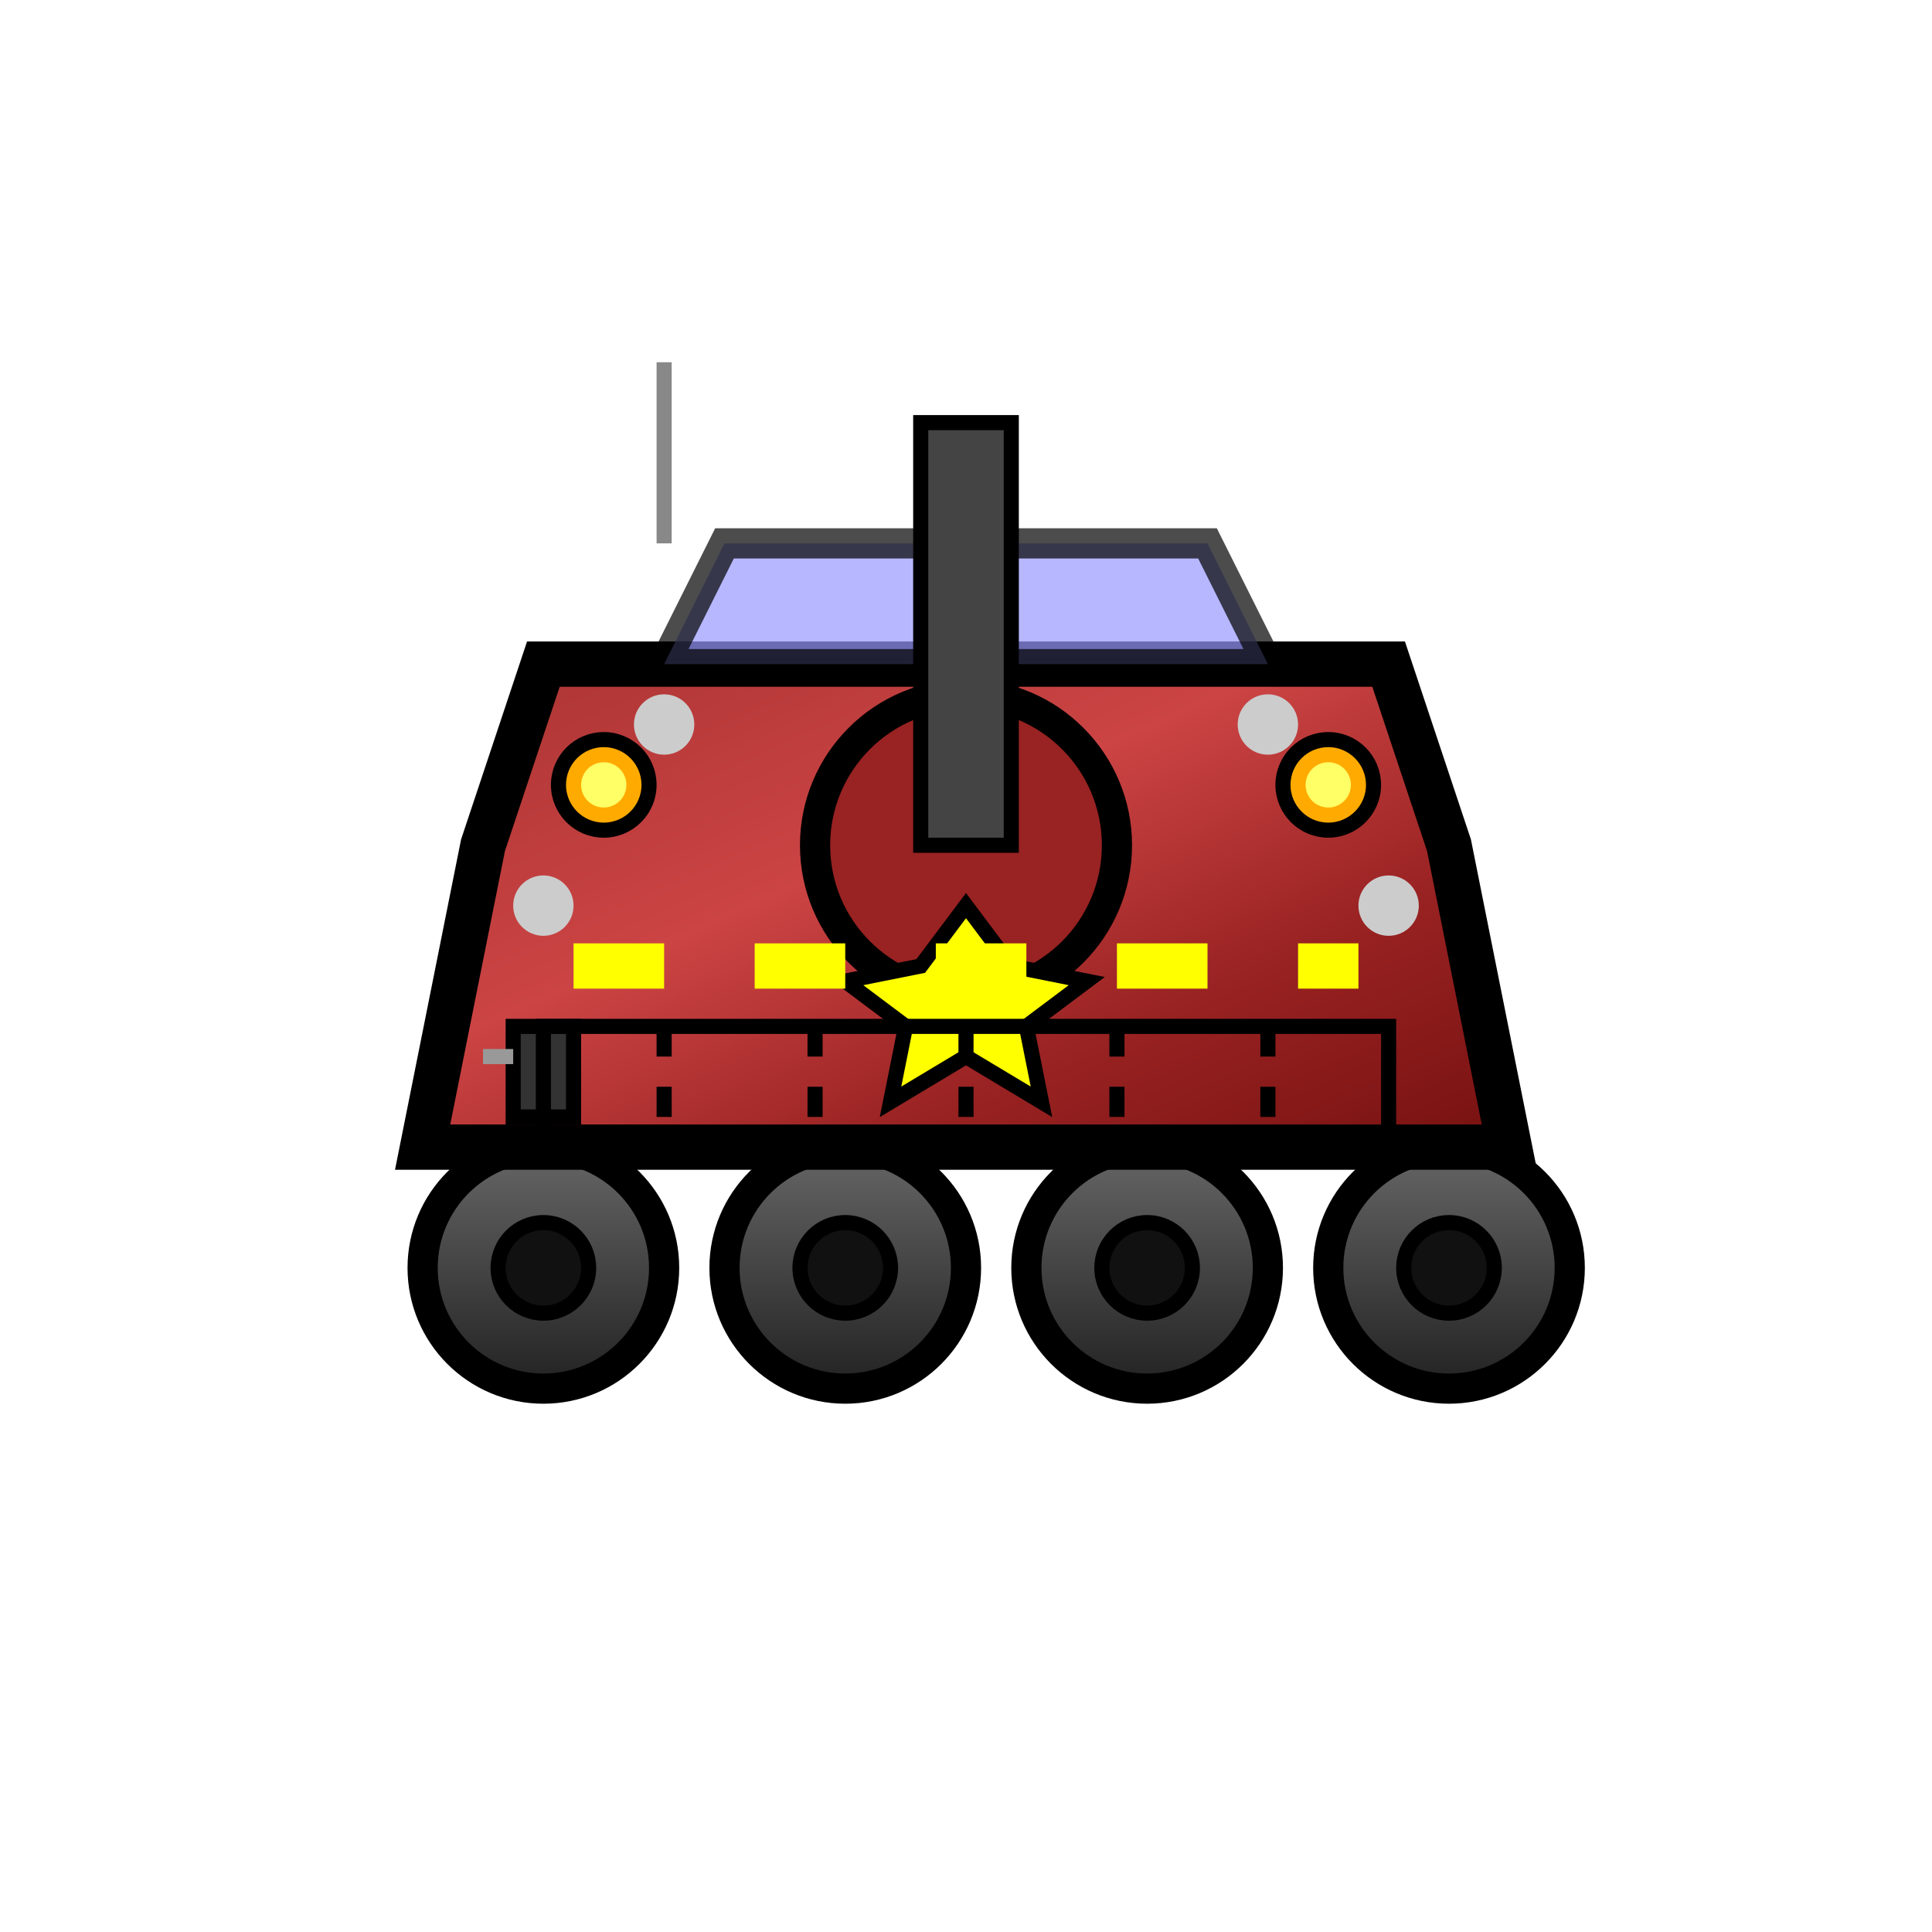 <svg xmlns="http://www.w3.org/2000/svg" viewBox="-32 -32 64 64">
    <defs>
        <!-- Soviet Metal Gradients -->
        <linearGradient id="normalVehicleGradient" x1="0%" y1="0%" x2="100%" y2="100%">
            <stop offset="0%" style="stop-color:#a33;stop-opacity:1" />
            <stop offset="40%" style="stop-color:#c44;stop-opacity:1" />
            <stop offset="70%" style="stop-color:#922;stop-opacity:1" />
            <stop offset="100%" style="stop-color:#711;stop-opacity:1" />
        </linearGradient>

        <linearGradient id="wheelGradient" x1="0%" y1="0%" x2="0%" y2="100%">
            <stop offset="0%" style="stop-color:#666;stop-opacity:1" />
            <stop offset="50%" style="stop-color:#444;stop-opacity:1" />
            <stop offset="100%" style="stop-color:#222;stop-opacity:1" />
        </linearGradient>

        <filter id="shadow" x="-0.2" y="-0.2" width="1.4" height="1.4">
            <feDropShadow dx="2" dy="2" stdDeviation="1.5" flood-color="#000" flood-opacity="0.6" />
        </filter>
    </defs>

    <!-- Normal Enemy - Standard Soviet APC -->
    <g id="normalEnemy" filter="url(#shadow)">
        <!-- Wheels -->
        <circle cx="-14" cy="10" r="4" fill="url(#wheelGradient)" stroke="#000" stroke-width="1" />
        <circle cx="-4" cy="10" r="4" fill="url(#wheelGradient)" stroke="#000" stroke-width="1" />
        <circle cx="6" cy="10" r="4" fill="url(#wheelGradient)" stroke="#000" stroke-width="1" />
        <circle cx="16" cy="10" r="4" fill="url(#wheelGradient)" stroke="#000" stroke-width="1" />

        <!-- Wheel Centers -->
        <circle cx="-14" cy="10" r="1.5" fill="#111" stroke="#000" stroke-width="0.5" />
        <circle cx="-4" cy="10" r="1.5" fill="#111" stroke="#000" stroke-width="0.5" />
        <circle cx="6" cy="10" r="1.5" fill="#111" stroke="#000" stroke-width="0.5" />
        <circle cx="16" cy="10" r="1.5" fill="#111" stroke="#000" stroke-width="0.5" />

        <!-- Main Vehicle Body -->
        <path d="M-18 6 L18 6 L16 -4 L14 -10 L-14 -10 L-16 -4 Z" fill="url(#normalVehicleGradient)" stroke="#000"
            stroke-width="1.5" />

        <!-- Front Windshield -->
        <path d="M-10 -10 L10 -10 L8 -14 L-8 -14 Z" fill="#99f" stroke="#000" stroke-width="1" opacity="0.7" />

        <!-- Turret - Standard Size -->
        <circle cx="0" cy="-4" r="5" fill="#922" stroke="#000" stroke-width="1" />

        <!-- Main Gun -->
        <rect x="-1.5" y="-18" width="3" height="14" fill="#444" stroke="#000" stroke-width="0.5" />

        <!-- Soviet Star Symbol -->
        <path d="M0,-2 L1.5,0 L4,0.5 L2,2 L2.5,4.5 L0,3 L-2.5,4.5 L-2,2 L-4,0.5 L-1.5,0 Z" fill="#ff0" stroke="#000"
            stroke-width="0.5" />

        <!-- Warning Stripe -->
        <path d="M-13 0 L13 0" stroke="#ff0" stroke-width="1.5" stroke-dasharray="3 3" />

        <!-- Rivets -->
        <circle cx="-14" cy="-2" r="1" fill="#ccc" />
        <circle cx="14" cy="-2" r="1" fill="#ccc" />
        <circle cx="-10" cy="-8" r="1" fill="#ccc" />
        <circle cx="10" cy="-8" r="1" fill="#ccc" />

        <!-- Headlights -->
        <circle cx="-12" cy="-6" r="1.5" fill="#fa0" stroke="#000" stroke-width="0.5" />
        <circle cx="12" cy="-6" r="1.5" fill="#fa0" stroke="#000" stroke-width="0.5" />
        <circle cx="-12" cy="-6" r="0.75" fill="#ff6" />
        <circle cx="12" cy="-6" r="0.75" fill="#ff6" />

        <!-- Exhaust Pipe -->
        <rect x="-15" y="2" width="2" height="3" fill="#333" stroke="#000" stroke-width="0.5" />
        <path d="M-15 3 L-16 3" stroke="#999" stroke-width="0.5" />

        <!-- Radio Antenna -->
        <path d="M-10 -14 L-10 -20" stroke="#888" stroke-width="0.5" />

        <!-- Back Door/Ramp Outline -->
        <path d="M-14 2 L14 2 L14 6 L-14 6 Z" stroke="#000" stroke-width="0.5" fill="none" />
        <path d="M-10 2 L-10 6 M-5 2 L-5 6 M0 2 L0 6 M5 2 L5 6 M10 2 L10 6" stroke="#000" stroke-width="0.5"
            stroke-dasharray="1 1" />
    </g>
</svg>